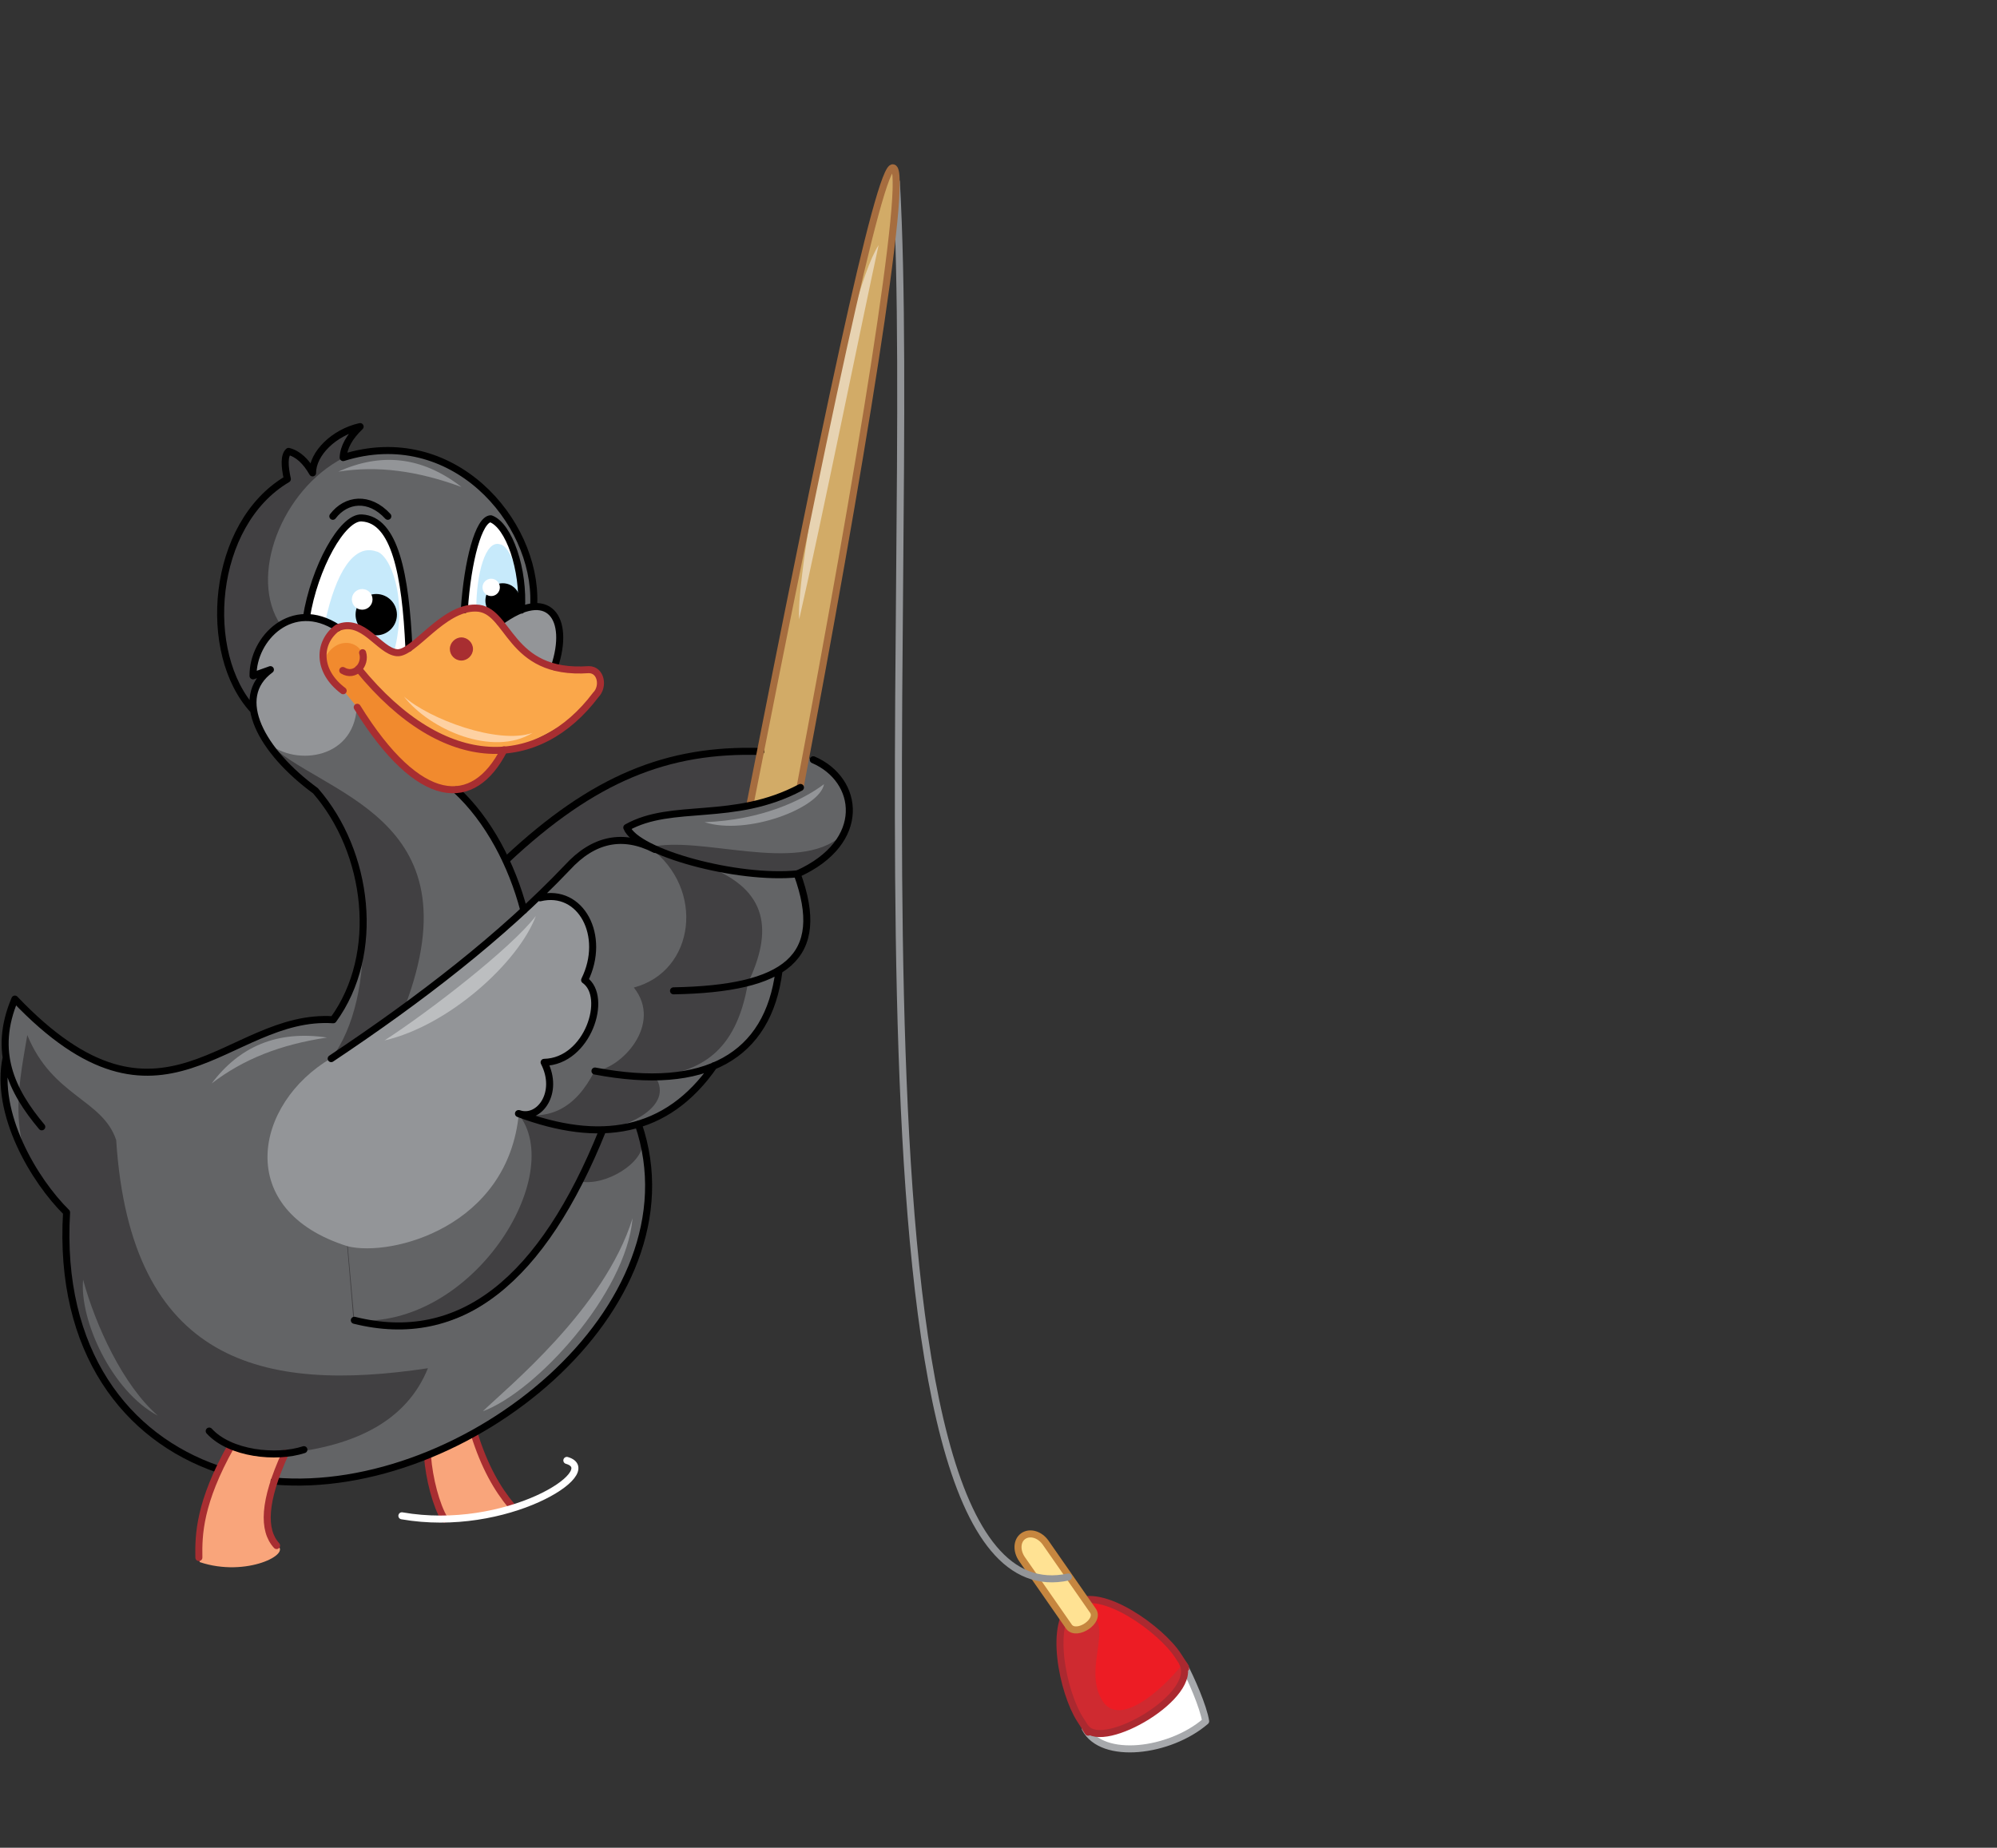 <?xml version="1.0" encoding="utf-8"?>
<!-- Generator: Adobe Illustrator 21.1.0, SVG Export Plug-In . SVG Version: 6.00 Build 0)  -->
<svg version="1.1" id="Layer_1" xmlns="http://www.w3.org/2000/svg" xmlns:xlink="http://www.w3.org/1999/xlink" x="0px" y="0px"
	 viewBox="0 0 483 447" style="enable-background:new 0 0 483 447;" xml:space="preserve">
<rect x="0" y="0" width="483" height="447" fill="#333333" stroke="none"/>
<style type="text/css">
	.st0{fill-rule:evenodd;clip-rule:evenodd;fill:#939598;}
	.st1{fill-rule:evenodd;clip-rule:evenodd;fill:#D2AB67;}
	.st2{fill-rule:evenodd;clip-rule:evenodd;fill:#636466;}
	.st3{fill-rule:evenodd;clip-rule:evenodd;fill:#414042;}
	.st4{fill-rule:evenodd;clip-rule:evenodd;fill:#F18A2E;}
	.st5{fill-rule:evenodd;clip-rule:evenodd;fill:#BCBEC0;}
	.st6{fill-rule:evenodd;clip-rule:evenodd;fill:#E7D3B2;}
	.st7{fill-rule:evenodd;clip-rule:evenodd;fill:#FAA74A;}
	.st8{fill-rule:evenodd;clip-rule:evenodd;fill:#FED1A2;}
	.st9{fill-rule:evenodd;clip-rule:evenodd;fill:#F9A57B;}
	.st10{fill:none;stroke:#A82E31;stroke-width:1.701;stroke-linecap:round;stroke-linejoin:round;stroke-miterlimit:22.926;}
	.st11{fill-rule:evenodd;clip-rule:evenodd;fill:#FFFFFF;}
	.st12{fill:none;stroke:#000000;stroke-width:1.701;stroke-linecap:round;stroke-linejoin:round;stroke-miterlimit:22.926;}
	.st13{fill-rule:evenodd;clip-rule:evenodd;fill:#C7EAFB;}
	.st14{fill-rule:evenodd;clip-rule:evenodd;}
	.st15{fill:none;stroke:#FFFFFF;stroke-width:1.701;stroke-linecap:round;stroke-linejoin:round;stroke-miterlimit:22.926;}
	.st16{fill:none;stroke:#A7A9AC;stroke-width:1.701;stroke-linecap:round;stroke-linejoin:round;stroke-miterlimit:22.926;}
	.st17{fill-rule:evenodd;clip-rule:evenodd;fill:#A82E31;}
	.st18{fill-rule:evenodd;clip-rule:evenodd;fill:#ED1C24;}
	.st19{fill-rule:evenodd;clip-rule:evenodd;fill:#CF2A30;}
	.st20{fill:none;stroke:#AB2930;stroke-width:1.701;stroke-linecap:round;stroke-linejoin:round;stroke-miterlimit:22.926;}
	.st21{fill-rule:evenodd;clip-rule:evenodd;fill:#FFE293;}
	.st22{fill:none;stroke:#C6863F;stroke-width:1.701;stroke-linecap:round;stroke-linejoin:round;stroke-miterlimit:22.926;}
	.st23{fill:none;stroke:#939598;stroke-width:1.701;stroke-linecap:round;stroke-linejoin:round;stroke-miterlimit:22.926;}
	.st24{fill:none;stroke:#A66D3F;stroke-width:1.701;stroke-linecap:round;stroke-linejoin:round;stroke-miterlimit:22.926;}
</style>
<path class="st0" d="M61.3,171.8l-0.1-8.3c2.1-16.6,15-15.8,20.5-11.6l11.4,19.9l-10.2,13.4l-15.2-1.6
	C64.5,179.7,62.4,175.7,61.3,171.8z"/>
<path class="st1" d="M193.6,190.5l-12.1,4.1c17.3-87.9,31.3-155.1,34.6-154C220.1,41.1,207.7,115.7,193.6,190.5z"/>
<path class="st2" d="M154.4,272c7-2,13.1-6.7,18.3-14.1c7.8-2.4,13-10,15.7-23c6.7-3.4,8.1-11.2,4.5-23.4c17-8.3,15.4-24.1,2.1-28.2
	l-1.4,7.2c-15.1,7-31,4-42,9.7l5.6,4.6c-12-5.7-18.5,2.7-30.6,15.3c-2.2-10.7-7.4-20.5-16.4-29.1c-7.1,0.6-15.1-6.1-23.9-19.9
	c-0.8,13.2-16,14.2-21.9,8.2L69,185l7.2,6.2c14.1,16.8,15.6,40.8,4.3,55.4c-25.7-1.7-39.6,31.5-77-5c-2.7,5.3-2.7,10.1-2.1,14
	c-2.2,13.2,3.5,25.6,14.6,37.5c-1.7,39.6,17.3,59.2,50.2,65.1C112.5,362.3,169.5,316.4,154.4,272z"/>
<path class="st3" d="M97.9,320.8c17.3,1,31-12.1,42.2-35c6.4,1.3,15.7-4.6,15.3-9.5l-1-4.4l-8.6,1.4c5.7-0.6,17.4-5.6,12.7-12.8
	c10.6-1.4,19.5-5.6,22.4-22.7c5.9-12.3,5.2-22.5-9.9-28.2l10.5,1.8l11.3,0.2c6.7-3.4,9-6.5,10.7-9.4c-10.7,9.4-34.3-0.3-46.4,2.8
	c13.6,10,11,30-3.8,33.9c7.1,8.9-3.1,19.7-9.5,20.2c-4.6,9.1-10.9,11.9-18.5,10.3c12.1,14.8-11.2,52.3-39.8,50l-5.4-63.3l17.8-12.5
	c17.7-46.6-20.7-51.3-33.4-64.2l4.6,5.8l7.2,6.2c14.1,16.8,15,50,3.8,64.7l5.6,63.3L97.9,320.8l5.6,10.2c-39.9,6-71.9-1.2-75.4-55.2
	c-3.3-9.9-15.4-10.5-21.5-25.4C4.4,263.6,0.4,280,16,293.3c-1.9,33.6,12.7,53.7,36.6,62.1l3.3-5.6l13.1,1.8
	c17.2-1.8,29.4-8,34.5-20.6L97.9,320.8z"/>
<path class="st0" d="M130.5,217.2c-12.4,12.3-29.7,25.3-50.4,38.8c-18.6,10.9-23.8,36.8,4,45.5c10.5,2.6,38.8-4.6,41.4-32.2
	c4.9,1.7,9.9-5,6.1-12.4c10.6-0.2,15.6-15.9,9.8-19.9C146.6,226.4,140.4,214.7,130.5,217.2z"/>
<path class="st4" d="M121.9,181.4L85.3,152c-8.2-0.3-10.6,7.9-2.2,15.1l3.3,4c3.6,5.4,8.5,13.9,16,17.8
	C109.4,192.5,114.1,192.8,121.9,181.4z"/>
<path class="st5" d="M129.6,221.6c-4.2,11.2-21,26.5-36.6,30.1C103.8,244.7,123.5,229.5,129.6,221.6z"/>
<path class="st6" d="M193.3,149.8c-1-9.6,11.1-77.9,19.2-90.5C208.7,76.7,198.6,126.6,193.3,149.8z"/>
<path class="st7" d="M134.1,161.4c-9.8-1-12.7-14.7-20.4-14.2c-7.1,0.5-11.6,9.2-17.7,10.8c-9.8-6.2-16.2-10.7-17.7,1.8
	c3.4-7.9,12.5-3.4,8.4,2c10.2,10.5,20,22.9,38,19.3c22.5-9.4,25.5-20,16.1-19L134.1,161.4z"/>
<path class="st0" d="M51.2,262.1c7.7-5.9,16.6-9.4,27.9-11.1C67,249.2,57.9,253.2,51.2,262.1z"/>
<path class="st8" d="M97.7,168.5c6,5.4,22.7,11.7,31.1,8.8C119.2,183.2,103.9,176.5,97.7,168.5z"/>
<path class="st3" d="M122.4,208.1l4.3,12.1c9.3-5.4,14-20.2,27.9-16.3l-2.9-3.6c9.9-5.8,19.9-3.7,29.8-5.6l2.5-12.8
	C161.5,181.1,143.5,188.2,122.4,208.1z"/>
<path class="st9" d="M107.5,367.5c4,0.2,9.7-0.7,17-2.7c-3.8-4-7.2-9.4-9.7-17.8l-11.3,5.4C103.8,357.7,105.5,364.2,107.5,367.5z"/>
<path class="st10" d="M103.4,352.3c0.4,5.4,2.1,11.9,4.1,15.2"/>
<path class="st10" d="M114.7,346.9c2.5,8,5.6,13.3,9,17.4"/>
<path class="st2" d="M129.1,146l-3,1.5c-0.6-11.7-2.9-19.6-7.4-22.1c-3.3,0.8-5.2,9.6-6.4,22l-13.4,9.4c-1-17.6-3.6-31.3-11.4-31.5
	c-5.6,1.2-10,10.1-13.4,24.1c-8.5,1.3-12.8,6-12.9,14.1l4.2-1.5c-3.8,2.4-5.1,5.7-4.1,9.9c-12.7-13.7-10.3-45,8.2-55.9
	c-0.7-3.2-0.8-5.7,0.3-6.7c2.3,0.6,4.2,2.4,5.8,5.2c0-4.7,5.2-9.8,11.5-11.2c-2.6,2.5-4,5-4.1,7.5
	C109.5,102.4,129.8,125.9,129.1,146z"/>
<path class="st3" d="M67.9,151.2c-4.9,2.5-6.1,7.7-6.7,12.3l4.2-1.5c-3.8,2.4-5.1,5.7-4.1,9.9c-12.7-13.7-10.3-45,8.2-55.9
	c-0.7-3.2-0.8-5.7,0.3-6.7c2.3,0.6,4.2,2.4,5.8,5.2c0-4.7,5.2-9.8,11.5-11.2c-2.6,2.5-4,5-4.1,7.5C68.1,118.5,60,139.6,67.9,151.2z"
	/>
<path class="st11" d="M98.9,156.8c-6,3.3-9.8-7.7-17.2-4.9l-7.6-2.5c1.9-12,8.7-24.4,13.4-24.1C95.5,125.7,98.2,139,98.9,156.8z"/>
<path class="st12" d="M184,181.8c-22.5-0.7-40.4,6.4-61.6,26.3"/>
<path class="st13" d="M78.7,150.2l3.7,1.6c3.6-3.1,8.7,3.7,13,5.5c3.3-13-1.2-23.3-4.4-23.9C85.5,131.5,81.2,138.7,78.7,150.2z"/>
<ellipse class="st14" cx="91" cy="148.7" rx="5" ry="5"/>
<ellipse class="st11" cx="87.6" cy="145" rx="2.5" ry="2.5"/>
<path class="st11" d="M126.1,147.5l-5.2,3c-2-2.9-4.8-3.9-8.6-3.1c0.8-11.9,3.5-21.9,6.4-22C123.1,127.1,126.7,137.8,126.1,147.5z"
	/>
<path class="st9" d="M48.3,377.9c11.3,3.8,22.6-2.1,18.6-4.1c-4.3-3.7-2.9-11.5,2.3-22.3l-7.8-0.2l-5.5-1.6
	C49.2,364.1,47.1,372.3,48.3,377.9z"/>
<path class="st0" d="M134.1,161.4c-9.5-1.9-8.8-7.2-13.2-10.8C132.8,141.7,138,149.7,134.1,161.4z"/>
<path class="st15" d="M137.1,353.3c9,2.6-14.7,17.8-39.9,13.4"/>
<path class="st13" d="M115.2,147.1l4.3,1.8c2.4,3.3,3.7-2.6,6.6-1.4c0-8.8-2.9-15.5-5.1-15.8C117.3,130.4,115.2,139.3,115.2,147.1z"
	/>
<circle class="st14" cx="121.6" cy="145.3" r="4.2"/>
<circle class="st11" cx="118.8" cy="142.1" r="2.1"/>
<path class="st11" d="M264.2,420.1l23.4-14.5c1.7,3.1,3.6,7.4,4.1,10.9C278.8,423.9,267.5,424,264.2,420.1z"/>
<path class="st16" d="M286.3,402.8c1.7,3.1,4.8,10.2,5.3,13.6c-8.7,7.5-25,9.5-29.1,1.8"/>
<path class="st10" d="M87.7,157.9c0.9,2.8-1.8,6.1-4.8,4.3"/>
<path class="st17" d="M111.6,159.8c1.5,0,2.8-1.3,2.8-2.8s-1.3-2.8-2.8-2.8s-2.8,1.3-2.8,2.8S110,159.8,111.6,159.8z"/>
<path class="st18" d="M286,402.3c-0.6-1.2,2.9,4.4-1.1-1.8c-4-6.2-18.5-16.8-25-12.6c-6.5,4.3-2.8,21.6,1.3,28
	c4.1,6.3,0.4,1,1.5,2.2C266.9,423.6,290.2,410.1,286,402.3z"/>
<path class="st19" d="M286,402.3c0.4,0.5-14.2,17.5-19.4,9.1c-5.2-8.4,4.4-20.3-5.2-21.4c-9.6-1.1-4.3,19.6-0.2,26
	c4.1,6.3,0.4,1,1.5,2.2C266.9,423.6,290.2,410.1,286,402.3z"/>
<path class="st20" d="M286,402.3c-0.6-1.2,2.9,4.4-1.1-1.8c-4-6.2-18.5-16.8-25-12.6c-6.5,4.3-2.8,21.6,1.3,28
	c4.1,6.3,0.4,1,1.5,2.2C266.9,423.6,290.2,410.1,286,402.3z"/>
<path class="st21" d="M247.5,371.6c1.6-1.1,4-0.4,5.4,1.6l11.4,16.4c1.9,2.5-3.8,6.3-5.7,4l-11.4-16.4
	C245.8,375.2,245.9,372.7,247.5,371.6z"/>
<path class="st22" d="M247.5,371.6c1.6-1.1,4-0.4,5.4,1.6l11.4,16.4c1.9,2.5-3.8,6.3-5.7,4l-11.4-16.4
	C245.8,375.2,245.9,372.7,247.5,371.6z"/>
<path class="st23" d="M216.8,44c5.6,99.1-15.8,350,41.6,337.5"/>
<path class="st12" d="M80.1,256.1c21.6-14.4,41.3-29.6,57.1-46.2c6.3-6.9,13.4-8.4,21.2-4.4 M192.8,211.4
	c7.4,20.3-2.8,27.8-29.9,28.3 M188.4,234.9c-2.6,20.6-17.7,29.3-44.5,24.2 M172.7,257.8c-11.5,16.6-27.8,18.9-47.3,11.6
	 M145.8,273.3c-14.6,36.4-34.4,52.5-60.1,46.1 M125.5,269.4c4.9,1.7,9.9-5,6.1-12.4c10.6-0.2,15.6-15.9,9.8-19.9
	c5.3-10.7-0.9-22.3-10.8-19.9"/>
<path class="st12" d="M66.3,358.3c46.2,4,103.2-42,88.1-86.3 M74.1,149.4c1.9-12,8.7-24.4,13.4-24.1c8,0.4,10.6,13.7,11.4,31.5
	 M80.5,124.9c3.2-4.2,8.8-4.9,13.3,0 M112.3,147.5c0.8-11.9,3.5-21.9,6.4-22c4.4,1.6,8.1,12.3,7.4,22.1 M120.9,150.5
	c11.9-8.8,17.1-0.9,13.2,10.8 M110.3,191.1c7.9,7.3,13.5,18.1,16.4,29.1 M81.7,151.9c-11-7.2-20.6,2.5-20.5,11.6l4.2-1.5
	c-9.3,6.8-2.1,19.8,10.9,29.3c12.9,14.8,15.9,39.5,4.3,55.4c-25.7-1.7-41.2,32.6-77-5c-5.4,12.7-0.8,22.2,6.5,30.9 M61.3,171.8
	c-12.7-13.7-10.3-45,8.2-55.9c-0.7-3.2-0.8-5.7,0.3-6.7c2.3,0.6,4.2,2.4,5.8,5.2c0-4.7,5.2-9.8,11.5-11.2c-2.6,2.5-4,5-4.1,7.5
	c26.4-8.3,46.8,15.3,46.1,35.3 M1.5,255.8c-2.9,13.6,6.8,29.8,14.6,37.5c-2,33.7,14.5,54.5,36.6,62.1"/>
<path class="st10" d="M86.7,161.8c21.1,25.9,43.7,24.5,57.4,6.3c2-2,1.3-6.1-1.7-6.1c-19.7,1.4-19-14.8-27.3-14.9
	c-8-0.2-15.1,11.2-19.1,10.8c-4.3-0.4-8.2-8.7-14.4-6c-4.7,3.5-5,10.4,1.4,15.2"/>
<path class="st10" d="M121.9,181.4c-7.4,14.5-20.5,13.9-35.5-10.3"/>
<path class="st10" d="M55.9,349.8c-7.7,13.7-7.9,21.5-7.8,27"/>
<path class="st10" d="M69,351.6c-5.3,11.6-5.5,18.6-2.1,22.3"/>
<path class="st12" d="M50.6,346.2c5,5.5,16.2,6.7,22.9,4.5"/>
<path class="st24" d="M181.4,194.6c17.3-87.9,31.3-155.1,34.6-154c4,0.5-8.3,75.2-22.5,149.9"/>
<path class="st12" d="M193.6,190.5c-16.2,8.6-31,3.5-42,9.7c2.3,6,26.7,12.7,41.3,11.2c17.1-7.7,15-22.8,3.8-27.6"/>
<path class="st0" d="M81.8,114.1c9.6-1.5,19.1-0.2,29.8,3.7C101.9,110.3,92,109.5,81.8,114.1z"/>
<path class="st0" d="M170.4,198.9c13.6-0.5,23.6-5.2,28.9-9.2C198.3,195.5,180.7,202.2,170.4,198.9z"/>
<path class="st0" d="M116.8,341.4c5.6-5.5,29.4-24.7,36.2-46.7C151.4,313,129.6,336.7,116.8,341.4z"/>
<path class="st2" d="M20.1,309.6c-0.9,9.6,6.8,26.9,18.1,32.9C29.7,335.1,23.1,320.6,20.1,309.6z"/>
</svg>
